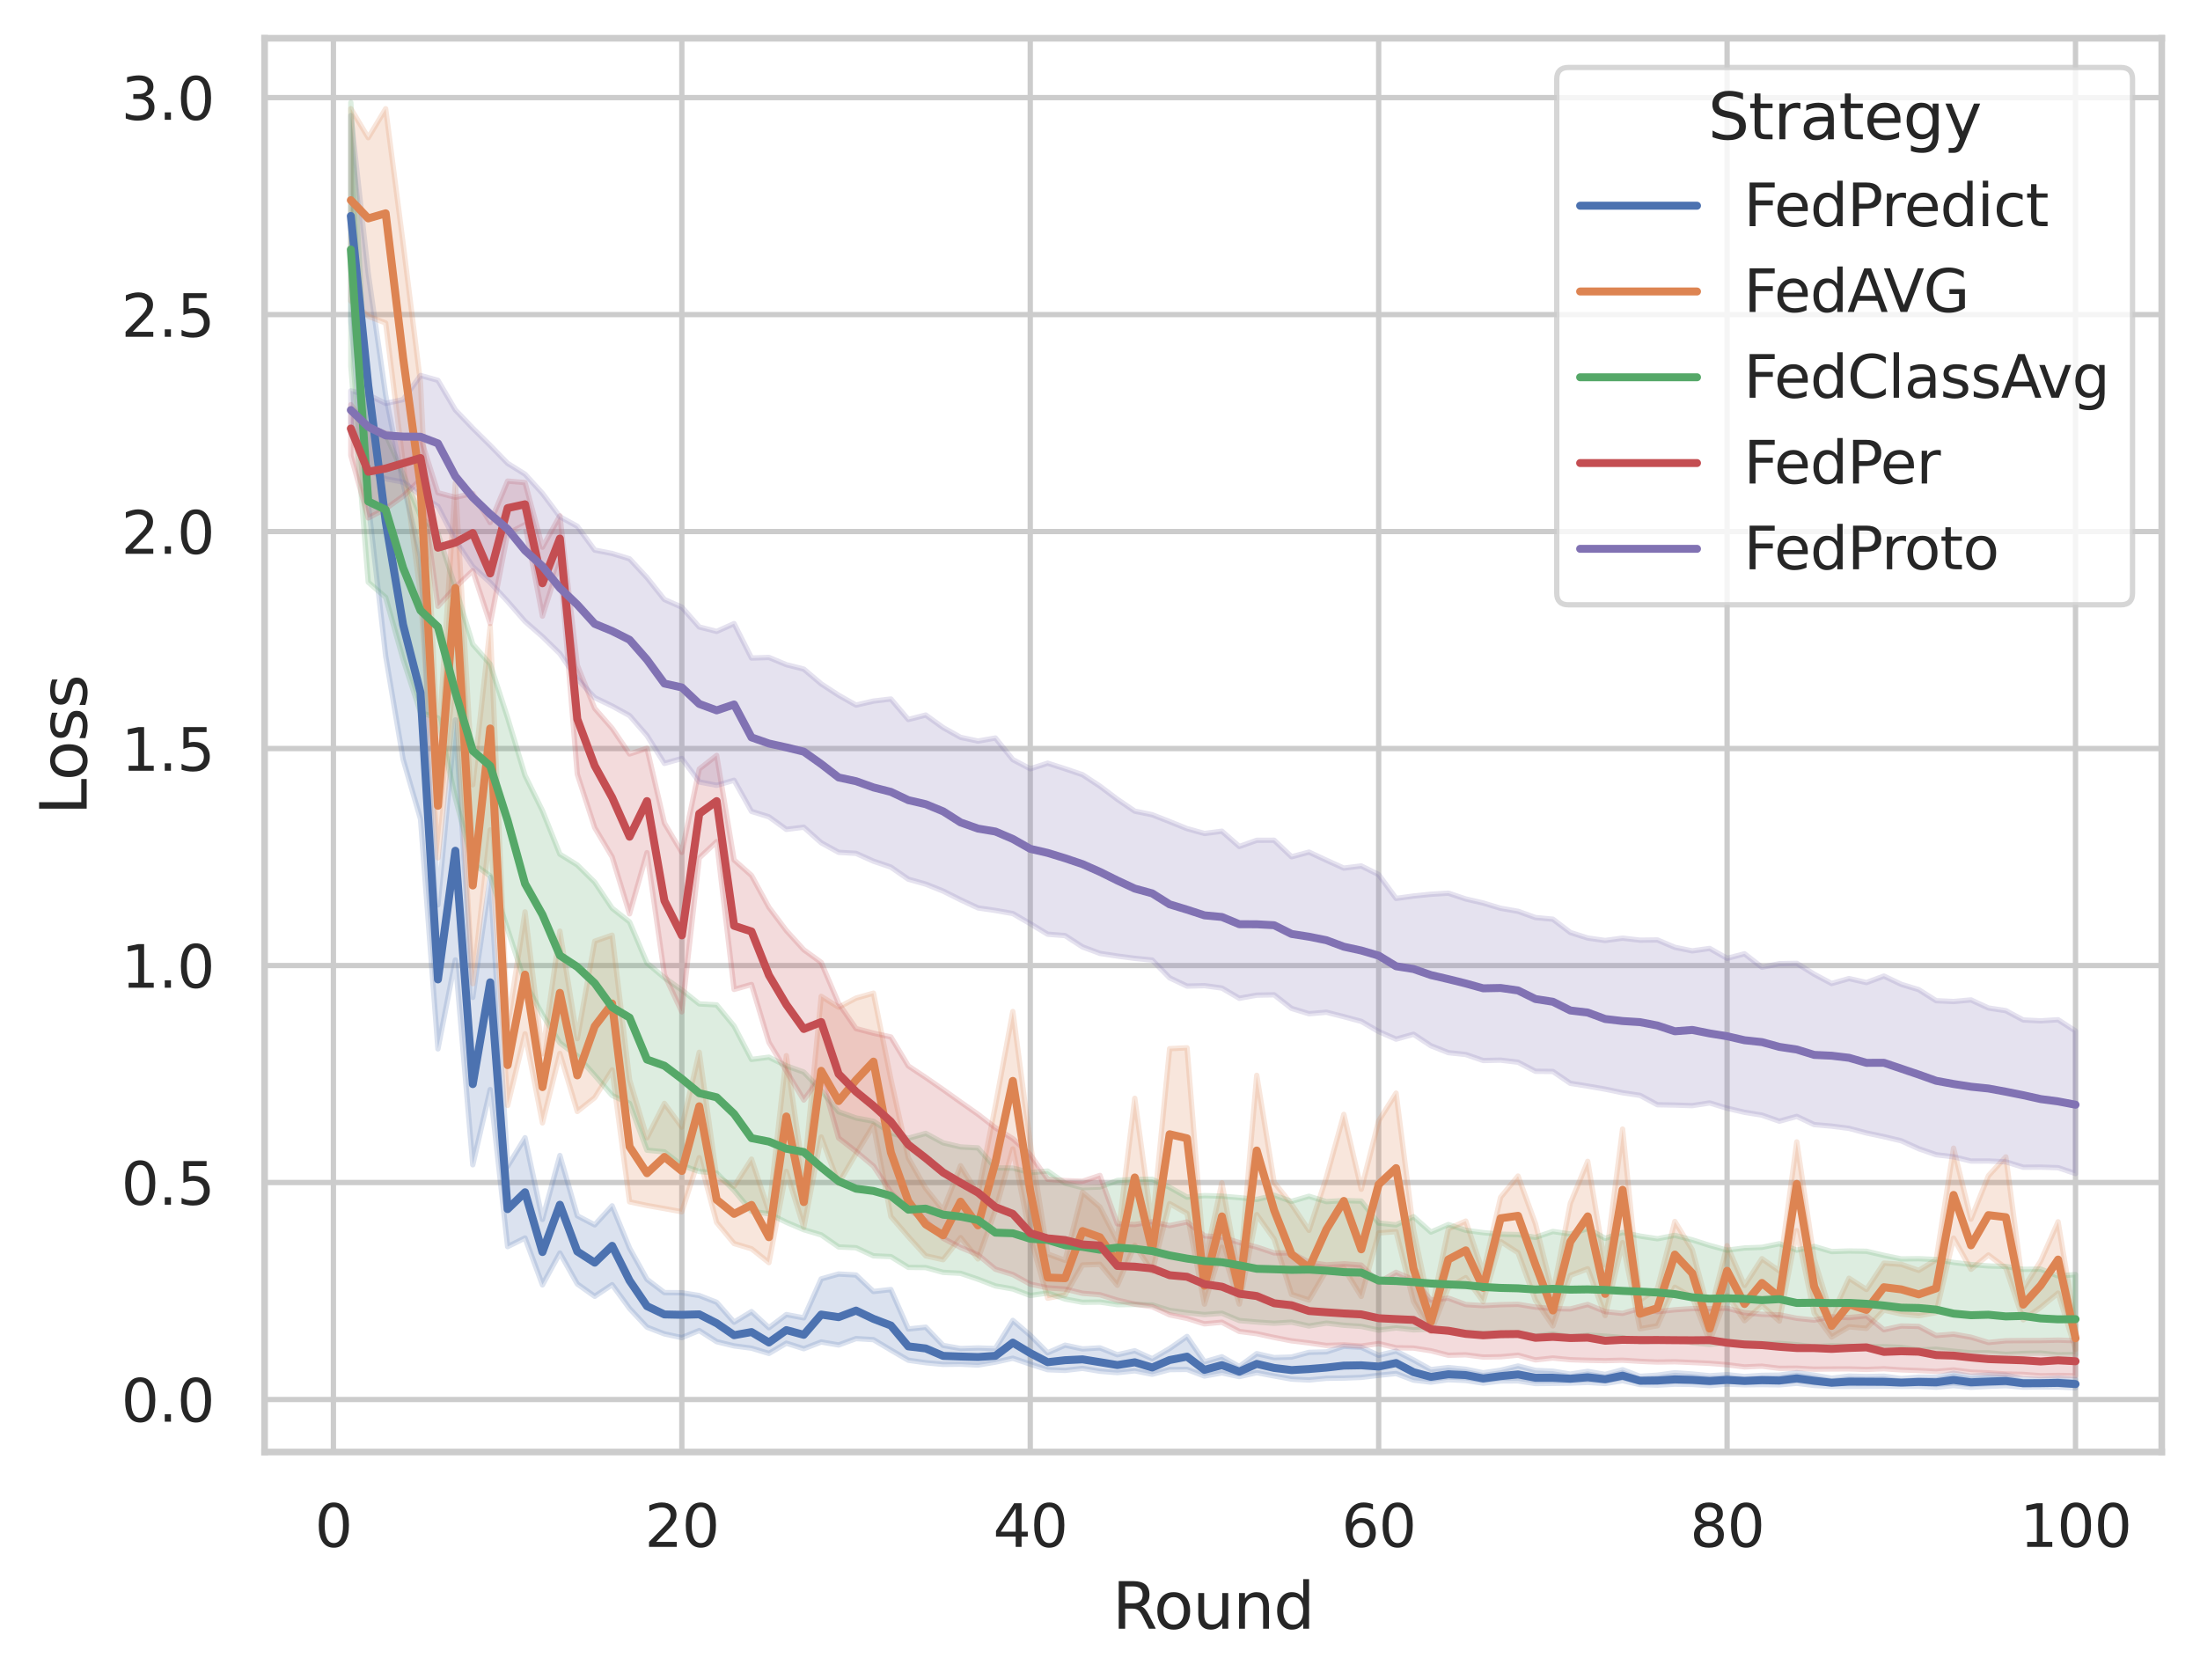 <?xml version="1.0" encoding="utf-8" standalone="no"?>
<!DOCTYPE svg PUBLIC "-//W3C//DTD SVG 1.1//EN"
  "http://www.w3.org/Graphics/SVG/1.1/DTD/svg11.dtd">
<svg xmlns:xlink="http://www.w3.org/1999/xlink" width="414.127pt" height="316.272pt" viewBox="0 0 414.127 316.272" xmlns="http://www.w3.org/2000/svg" version="1.1">
 <defs>
  <style type="text/css">*{stroke-linejoin: round; stroke-linecap: butt}</style>
 </defs>
 <g id="figure_1">
  <g id="patch_1">
   <path d="M 0 316.272 
L 414.127 316.272 
L 414.127 0 
L 0 0 
z
" style="fill: #ffffff"/>
  </g>
  <g id="axes_1">
   <g id="patch_2">
    <path d="M 49.807 273.312 
L 406.927 273.312 
L 406.927 7.2 
L 49.807 7.2 
z
" style="fill: #ffffff"/>
   </g>
   <g id="matplotlib.axis_1">
    <g id="xtick_1">
     <g id="line2d_1">
      <path d="M 62.761 273.312 
L 62.761 7.2 
" clip-path="url(#pafce8a72b3)" style="fill: none; stroke: #cccccc; stroke-linecap: round"/>
     </g>
     <g id="text_1">
      <!-- 0 -->
      <g style="fill: #262626" transform="translate(59.261 291.17) scale(0.11 -0.11)">
       <defs>
        <path id="DejaVuSans-30" d="M 2034 4250 
Q 1547 4250 1301 3770 
Q 1056 3291 1056 2328 
Q 1056 1369 1301 889 
Q 1547 409 2034 409 
Q 2525 409 2770 889 
Q 3016 1369 3016 2328 
Q 3016 3291 2770 3770 
Q 2525 4250 2034 4250 
z
M 2034 4750 
Q 2819 4750 3233 4129 
Q 3647 3509 3647 2328 
Q 3647 1150 3233 529 
Q 2819 -91 2034 -91 
Q 1250 -91 836 529 
Q 422 1150 422 2328 
Q 422 3509 836 4129 
Q 1250 4750 2034 4750 
z
" transform="scale(0.016)"/>
       </defs>
       <use xlink:href="#DejaVuSans-30"/>
      </g>
     </g>
    </g>
    <g id="xtick_2">
     <g id="line2d_2">
      <path d="M 128.347 273.312 
L 128.347 7.2 
" clip-path="url(#pafce8a72b3)" style="fill: none; stroke: #cccccc; stroke-linecap: round"/>
     </g>
     <g id="text_2">
      <!-- 20 -->
      <g style="fill: #262626" transform="translate(121.349 291.17) scale(0.11 -0.11)">
       <defs>
        <path id="DejaVuSans-32" d="M 1228 531 
L 3431 531 
L 3431 0 
L 469 0 
L 469 531 
Q 828 903 1448 1529 
Q 2069 2156 2228 2338 
Q 2531 2678 2651 2914 
Q 2772 3150 2772 3378 
Q 2772 3750 2511 3984 
Q 2250 4219 1831 4219 
Q 1534 4219 1204 4116 
Q 875 4013 500 3803 
L 500 4441 
Q 881 4594 1212 4672 
Q 1544 4750 1819 4750 
Q 2544 4750 2975 4387 
Q 3406 4025 3406 3419 
Q 3406 3131 3298 2873 
Q 3191 2616 2906 2266 
Q 2828 2175 2409 1742 
Q 1991 1309 1228 531 
z
" transform="scale(0.016)"/>
       </defs>
       <use xlink:href="#DejaVuSans-32"/>
       <use xlink:href="#DejaVuSans-30" x="63.623"/>
      </g>
     </g>
    </g>
    <g id="xtick_3">
     <g id="line2d_3">
      <path d="M 193.934 273.312 
L 193.934 7.2 
" clip-path="url(#pafce8a72b3)" style="fill: none; stroke: #cccccc; stroke-linecap: round"/>
     </g>
     <g id="text_3">
      <!-- 40 -->
      <g style="fill: #262626" transform="translate(186.935 291.17) scale(0.11 -0.11)">
       <defs>
        <path id="DejaVuSans-34" d="M 2419 4116 
L 825 1625 
L 2419 1625 
L 2419 4116 
z
M 2253 4666 
L 3047 4666 
L 3047 1625 
L 3713 1625 
L 3713 1100 
L 3047 1100 
L 3047 0 
L 2419 0 
L 2419 1100 
L 313 1100 
L 313 1709 
L 2253 4666 
z
" transform="scale(0.016)"/>
       </defs>
       <use xlink:href="#DejaVuSans-34"/>
       <use xlink:href="#DejaVuSans-30" x="63.623"/>
      </g>
     </g>
    </g>
    <g id="xtick_4">
     <g id="line2d_4">
      <path d="M 259.521 273.312 
L 259.521 7.2 
" clip-path="url(#pafce8a72b3)" style="fill: none; stroke: #cccccc; stroke-linecap: round"/>
     </g>
     <g id="text_4">
      <!-- 60 -->
      <g style="fill: #262626" transform="translate(252.522 291.17) scale(0.11 -0.11)">
       <defs>
        <path id="DejaVuSans-36" d="M 2113 2584 
Q 1688 2584 1439 2293 
Q 1191 2003 1191 1497 
Q 1191 994 1439 701 
Q 1688 409 2113 409 
Q 2538 409 2786 701 
Q 3034 994 3034 1497 
Q 3034 2003 2786 2293 
Q 2538 2584 2113 2584 
z
M 3366 4563 
L 3366 3988 
Q 3128 4100 2886 4159 
Q 2644 4219 2406 4219 
Q 1781 4219 1451 3797 
Q 1122 3375 1075 2522 
Q 1259 2794 1537 2939 
Q 1816 3084 2150 3084 
Q 2853 3084 3261 2657 
Q 3669 2231 3669 1497 
Q 3669 778 3244 343 
Q 2819 -91 2113 -91 
Q 1303 -91 875 529 
Q 447 1150 447 2328 
Q 447 3434 972 4092 
Q 1497 4750 2381 4750 
Q 2619 4750 2861 4703 
Q 3103 4656 3366 4563 
z
" transform="scale(0.016)"/>
       </defs>
       <use xlink:href="#DejaVuSans-36"/>
       <use xlink:href="#DejaVuSans-30" x="63.623"/>
      </g>
     </g>
    </g>
    <g id="xtick_5">
     <g id="line2d_5">
      <path d="M 325.108 273.312 
L 325.108 7.2 
" clip-path="url(#pafce8a72b3)" style="fill: none; stroke: #cccccc; stroke-linecap: round"/>
     </g>
     <g id="text_5">
      <!-- 80 -->
      <g style="fill: #262626" transform="translate(318.109 291.17) scale(0.11 -0.11)">
       <defs>
        <path id="DejaVuSans-38" d="M 2034 2216 
Q 1584 2216 1326 1975 
Q 1069 1734 1069 1313 
Q 1069 891 1326 650 
Q 1584 409 2034 409 
Q 2484 409 2743 651 
Q 3003 894 3003 1313 
Q 3003 1734 2745 1975 
Q 2488 2216 2034 2216 
z
M 1403 2484 
Q 997 2584 770 2862 
Q 544 3141 544 3541 
Q 544 4100 942 4425 
Q 1341 4750 2034 4750 
Q 2731 4750 3128 4425 
Q 3525 4100 3525 3541 
Q 3525 3141 3298 2862 
Q 3072 2584 2669 2484 
Q 3125 2378 3379 2068 
Q 3634 1759 3634 1313 
Q 3634 634 3220 271 
Q 2806 -91 2034 -91 
Q 1263 -91 848 271 
Q 434 634 434 1313 
Q 434 1759 690 2068 
Q 947 2378 1403 2484 
z
M 1172 3481 
Q 1172 3119 1398 2916 
Q 1625 2713 2034 2713 
Q 2441 2713 2670 2916 
Q 2900 3119 2900 3481 
Q 2900 3844 2670 4047 
Q 2441 4250 2034 4250 
Q 1625 4250 1398 4047 
Q 1172 3844 1172 3481 
z
" transform="scale(0.016)"/>
       </defs>
       <use xlink:href="#DejaVuSans-38"/>
       <use xlink:href="#DejaVuSans-30" x="63.623"/>
      </g>
     </g>
    </g>
    <g id="xtick_6">
     <g id="line2d_6">
      <path d="M 390.694 273.312 
L 390.694 7.2 
" clip-path="url(#pafce8a72b3)" style="fill: none; stroke: #cccccc; stroke-linecap: round"/>
     </g>
     <g id="text_6">
      <!-- 100 -->
      <g style="fill: #262626" transform="translate(380.196 291.17) scale(0.11 -0.11)">
       <defs>
        <path id="DejaVuSans-31" d="M 794 531 
L 1825 531 
L 1825 4091 
L 703 3866 
L 703 4441 
L 1819 4666 
L 2450 4666 
L 2450 531 
L 3481 531 
L 3481 0 
L 794 0 
L 794 531 
z
" transform="scale(0.016)"/>
       </defs>
       <use xlink:href="#DejaVuSans-31"/>
       <use xlink:href="#DejaVuSans-30" x="63.623"/>
       <use xlink:href="#DejaVuSans-30" x="127.246"/>
      </g>
     </g>
    </g>
    <g id="text_7">
     <!-- Round -->
     <g style="fill: #262626" transform="translate(209.383 306.576) scale(0.12 -0.12)">
      <defs>
       <path id="DejaVuSans-52" d="M 2841 2188 
Q 3044 2119 3236 1894 
Q 3428 1669 3622 1275 
L 4263 0 
L 3584 0 
L 2988 1197 
Q 2756 1666 2539 1819 
Q 2322 1972 1947 1972 
L 1259 1972 
L 1259 0 
L 628 0 
L 628 4666 
L 2053 4666 
Q 2853 4666 3247 4331 
Q 3641 3997 3641 3322 
Q 3641 2881 3436 2590 
Q 3231 2300 2841 2188 
z
M 1259 4147 
L 1259 2491 
L 2053 2491 
Q 2509 2491 2742 2702 
Q 2975 2913 2975 3322 
Q 2975 3731 2742 3939 
Q 2509 4147 2053 4147 
L 1259 4147 
z
" transform="scale(0.016)"/>
       <path id="DejaVuSans-6f" d="M 1959 3097 
Q 1497 3097 1228 2736 
Q 959 2375 959 1747 
Q 959 1119 1226 758 
Q 1494 397 1959 397 
Q 2419 397 2687 759 
Q 2956 1122 2956 1747 
Q 2956 2369 2687 2733 
Q 2419 3097 1959 3097 
z
M 1959 3584 
Q 2709 3584 3137 3096 
Q 3566 2609 3566 1747 
Q 3566 888 3137 398 
Q 2709 -91 1959 -91 
Q 1206 -91 779 398 
Q 353 888 353 1747 
Q 353 2609 779 3096 
Q 1206 3584 1959 3584 
z
" transform="scale(0.016)"/>
       <path id="DejaVuSans-75" d="M 544 1381 
L 544 3500 
L 1119 3500 
L 1119 1403 
Q 1119 906 1312 657 
Q 1506 409 1894 409 
Q 2359 409 2629 706 
Q 2900 1003 2900 1516 
L 2900 3500 
L 3475 3500 
L 3475 0 
L 2900 0 
L 2900 538 
Q 2691 219 2414 64 
Q 2138 -91 1772 -91 
Q 1169 -91 856 284 
Q 544 659 544 1381 
z
M 1991 3584 
L 1991 3584 
z
" transform="scale(0.016)"/>
       <path id="DejaVuSans-6e" d="M 3513 2113 
L 3513 0 
L 2938 0 
L 2938 2094 
Q 2938 2591 2744 2837 
Q 2550 3084 2163 3084 
Q 1697 3084 1428 2787 
Q 1159 2491 1159 1978 
L 1159 0 
L 581 0 
L 581 3500 
L 1159 3500 
L 1159 2956 
Q 1366 3272 1645 3428 
Q 1925 3584 2291 3584 
Q 2894 3584 3203 3211 
Q 3513 2838 3513 2113 
z
" transform="scale(0.016)"/>
       <path id="DejaVuSans-64" d="M 2906 2969 
L 2906 4863 
L 3481 4863 
L 3481 0 
L 2906 0 
L 2906 525 
Q 2725 213 2448 61 
Q 2172 -91 1784 -91 
Q 1150 -91 751 415 
Q 353 922 353 1747 
Q 353 2572 751 3078 
Q 1150 3584 1784 3584 
Q 2172 3584 2448 3432 
Q 2725 3281 2906 2969 
z
M 947 1747 
Q 947 1113 1208 752 
Q 1469 391 1925 391 
Q 2381 391 2643 752 
Q 2906 1113 2906 1747 
Q 2906 2381 2643 2742 
Q 2381 3103 1925 3103 
Q 1469 3103 1208 2742 
Q 947 2381 947 1747 
z
" transform="scale(0.016)"/>
      </defs>
      <use xlink:href="#DejaVuSans-52"/>
      <use xlink:href="#DejaVuSans-6f" x="64.982"/>
      <use xlink:href="#DejaVuSans-75" x="126.164"/>
      <use xlink:href="#DejaVuSans-6e" x="189.543"/>
      <use xlink:href="#DejaVuSans-64" x="252.922"/>
     </g>
    </g>
   </g>
   <g id="matplotlib.axis_2">
    <g id="ytick_1">
     <g id="line2d_7">
      <path d="M 49.807 263.427 
L 406.927 263.427 
" clip-path="url(#pafce8a72b3)" style="fill: none; stroke: #cccccc; stroke-linecap: round"/>
     </g>
     <g id="text_8">
      <!-- 0.0 -->
      <g style="fill: #262626" transform="translate(22.814 267.606) scale(0.11 -0.11)">
       <defs>
        <path id="DejaVuSans-2e" d="M 684 794 
L 1344 794 
L 1344 0 
L 684 0 
L 684 794 
z
" transform="scale(0.016)"/>
       </defs>
       <use xlink:href="#DejaVuSans-30"/>
       <use xlink:href="#DejaVuSans-2e" x="63.623"/>
       <use xlink:href="#DejaVuSans-30" x="95.41"/>
      </g>
     </g>
    </g>
    <g id="ytick_2">
     <g id="line2d_8">
      <path d="M 49.807 222.584 
L 406.927 222.584 
" clip-path="url(#pafce8a72b3)" style="fill: none; stroke: #cccccc; stroke-linecap: round"/>
     </g>
     <g id="text_9">
      <!-- 0.5 -->
      <g style="fill: #262626" transform="translate(22.814 226.763) scale(0.11 -0.11)">
       <defs>
        <path id="DejaVuSans-35" d="M 691 4666 
L 3169 4666 
L 3169 4134 
L 1269 4134 
L 1269 2991 
Q 1406 3038 1543 3061 
Q 1681 3084 1819 3084 
Q 2600 3084 3056 2656 
Q 3513 2228 3513 1497 
Q 3513 744 3044 326 
Q 2575 -91 1722 -91 
Q 1428 -91 1123 -41 
Q 819 9 494 109 
L 494 744 
Q 775 591 1075 516 
Q 1375 441 1709 441 
Q 2250 441 2565 725 
Q 2881 1009 2881 1497 
Q 2881 1984 2565 2268 
Q 2250 2553 1709 2553 
Q 1456 2553 1204 2497 
Q 953 2441 691 2322 
L 691 4666 
z
" transform="scale(0.016)"/>
       </defs>
       <use xlink:href="#DejaVuSans-30"/>
       <use xlink:href="#DejaVuSans-2e" x="63.623"/>
       <use xlink:href="#DejaVuSans-35" x="95.41"/>
      </g>
     </g>
    </g>
    <g id="ytick_3">
     <g id="line2d_9">
      <path d="M 49.807 181.741 
L 406.927 181.741 
" clip-path="url(#pafce8a72b3)" style="fill: none; stroke: #cccccc; stroke-linecap: round"/>
     </g>
     <g id="text_10">
      <!-- 1.0 -->
      <g style="fill: #262626" transform="translate(22.814 185.92) scale(0.11 -0.11)">
       <use xlink:href="#DejaVuSans-31"/>
       <use xlink:href="#DejaVuSans-2e" x="63.623"/>
       <use xlink:href="#DejaVuSans-30" x="95.41"/>
      </g>
     </g>
    </g>
    <g id="ytick_4">
     <g id="line2d_10">
      <path d="M 49.807 140.898 
L 406.927 140.898 
" clip-path="url(#pafce8a72b3)" style="fill: none; stroke: #cccccc; stroke-linecap: round"/>
     </g>
     <g id="text_11">
      <!-- 1.5 -->
      <g style="fill: #262626" transform="translate(22.814 145.077) scale(0.11 -0.11)">
       <use xlink:href="#DejaVuSans-31"/>
       <use xlink:href="#DejaVuSans-2e" x="63.623"/>
       <use xlink:href="#DejaVuSans-35" x="95.41"/>
      </g>
     </g>
    </g>
    <g id="ytick_5">
     <g id="line2d_11">
      <path d="M 49.807 100.055 
L 406.927 100.055 
" clip-path="url(#pafce8a72b3)" style="fill: none; stroke: #cccccc; stroke-linecap: round"/>
     </g>
     <g id="text_12">
      <!-- 2.0 -->
      <g style="fill: #262626" transform="translate(22.814 104.235) scale(0.11 -0.11)">
       <use xlink:href="#DejaVuSans-32"/>
       <use xlink:href="#DejaVuSans-2e" x="63.623"/>
       <use xlink:href="#DejaVuSans-30" x="95.41"/>
      </g>
     </g>
    </g>
    <g id="ytick_6">
     <g id="line2d_12">
      <path d="M 49.807 59.213 
L 406.927 59.213 
" clip-path="url(#pafce8a72b3)" style="fill: none; stroke: #cccccc; stroke-linecap: round"/>
     </g>
     <g id="text_13">
      <!-- 2.5 -->
      <g style="fill: #262626" transform="translate(22.814 63.392) scale(0.11 -0.11)">
       <use xlink:href="#DejaVuSans-32"/>
       <use xlink:href="#DejaVuSans-2e" x="63.623"/>
       <use xlink:href="#DejaVuSans-35" x="95.41"/>
      </g>
     </g>
    </g>
    <g id="ytick_7">
     <g id="line2d_13">
      <path d="M 49.807 18.37 
L 406.927 18.37 
" clip-path="url(#pafce8a72b3)" style="fill: none; stroke: #cccccc; stroke-linecap: round"/>
     </g>
     <g id="text_14">
      <!-- 3.0 -->
      <g style="fill: #262626" transform="translate(22.814 22.549) scale(0.11 -0.11)">
       <defs>
        <path id="DejaVuSans-33" d="M 2597 2516 
Q 3050 2419 3304 2112 
Q 3559 1806 3559 1356 
Q 3559 666 3084 287 
Q 2609 -91 1734 -91 
Q 1441 -91 1130 -33 
Q 819 25 488 141 
L 488 750 
Q 750 597 1062 519 
Q 1375 441 1716 441 
Q 2309 441 2620 675 
Q 2931 909 2931 1356 
Q 2931 1769 2642 2001 
Q 2353 2234 1838 2234 
L 1294 2234 
L 1294 2753 
L 1863 2753 
Q 2328 2753 2575 2939 
Q 2822 3125 2822 3475 
Q 2822 3834 2567 4026 
Q 2313 4219 1838 4219 
Q 1578 4219 1281 4162 
Q 984 4106 628 3988 
L 628 4550 
Q 988 4650 1302 4700 
Q 1616 4750 1894 4750 
Q 2613 4750 3031 4423 
Q 3450 4097 3450 3541 
Q 3450 3153 3228 2886 
Q 3006 2619 2597 2516 
z
" transform="scale(0.016)"/>
       </defs>
       <use xlink:href="#DejaVuSans-33"/>
       <use xlink:href="#DejaVuSans-2e" x="63.623"/>
       <use xlink:href="#DejaVuSans-30" x="95.41"/>
      </g>
     </g>
    </g>
    <g id="text_15">
     <!-- Loss -->
     <g style="fill: #262626" transform="translate(16.318 153.417) rotate(-90) scale(0.12 -0.12)">
      <defs>
       <path id="DejaVuSans-4c" d="M 628 4666 
L 1259 4666 
L 1259 531 
L 3531 531 
L 3531 0 
L 628 0 
L 628 4666 
z
" transform="scale(0.016)"/>
       <path id="DejaVuSans-73" d="M 2834 3397 
L 2834 2853 
Q 2591 2978 2328 3040 
Q 2066 3103 1784 3103 
Q 1356 3103 1142 2972 
Q 928 2841 928 2578 
Q 928 2378 1081 2264 
Q 1234 2150 1697 2047 
L 1894 2003 
Q 2506 1872 2764 1633 
Q 3022 1394 3022 966 
Q 3022 478 2636 193 
Q 2250 -91 1575 -91 
Q 1294 -91 989 -36 
Q 684 19 347 128 
L 347 722 
Q 666 556 975 473 
Q 1284 391 1588 391 
Q 1994 391 2212 530 
Q 2431 669 2431 922 
Q 2431 1156 2273 1281 
Q 2116 1406 1581 1522 
L 1381 1569 
Q 847 1681 609 1914 
Q 372 2147 372 2553 
Q 372 3047 722 3315 
Q 1072 3584 1716 3584 
Q 2034 3584 2315 3537 
Q 2597 3491 2834 3397 
z
" transform="scale(0.016)"/>
      </defs>
      <use xlink:href="#DejaVuSans-4c"/>
      <use xlink:href="#DejaVuSans-6f" x="53.963"/>
      <use xlink:href="#DejaVuSans-73" x="115.145"/>
      <use xlink:href="#DejaVuSans-73" x="167.244"/>
     </g>
    </g>
   </g>
   <g id="PolyCollection_1">
    <defs>
     <path id="mfc219a1d92" d="M 66.04 -294.519 
L 66.04 -255.849 
L 69.319 -221.607 
L 72.599 -192.815 
L 75.878 -173.357 
L 79.157 -162.097 
L 82.437 -118.837 
L 85.716 -135.59 
L 88.995 -97.019 
L 92.275 -111.184 
L 95.554 -81.615 
L 98.833 -83.248 
L 102.113 -74.42 
L 105.392 -80.42 
L 108.671 -74.595 
L 111.951 -72.263 
L 115.23 -74.453 
L 118.509 -69.971 
L 121.789 -66.46 
L 125.068 -65.191 
L 128.347 -64.491 
L 131.627 -65.827 
L 134.906 -63.729 
L 138.185 -62.935 
L 141.465 -62.502 
L 144.744 -61.516 
L 148.023 -63.445 
L 151.303 -62.402 
L 154.582 -63.669 
L 157.861 -63.11 
L 161.141 -64.306 
L 164.42 -64.108 
L 167.699 -62.154 
L 170.979 -60.233 
L 174.258 -59.765 
L 177.537 -59.453 
L 180.817 -59.494 
L 184.096 -59.333 
L 187.375 -59.877 
L 190.655 -60.614 
L 193.934 -59.5 
L 197.213 -58.449 
L 200.493 -58.321 
L 203.772 -58.707 
L 207.051 -58.161 
L 210.331 -57.902 
L 213.61 -58.242 
L 216.89 -57.595 
L 220.169 -58.471 
L 223.448 -58.507 
L 226.728 -57.265 
L 230.007 -57.856 
L 233.286 -57.152 
L 236.566 -57.9 
L 239.845 -57.271 
L 243.124 -56.681 
L 246.404 -56.515 
L 249.683 -56.833 
L 252.962 -56.875 
L 256.242 -57.002 
L 259.521 -57.4 
L 262.8 -57.732 
L 266.08 -56.491 
L 269.359 -56.114 
L 272.638 -56.574 
L 275.918 -56.43 
L 279.197 -55.929 
L 282.476 -56.328 
L 285.756 -56.348 
L 289.035 -55.849 
L 292.314 -55.88 
L 295.594 -55.927 
L 298.873 -56.057 
L 302.152 -55.859 
L 305.432 -56.387 
L 308.711 -55.655 
L 311.99 -55.541 
L 315.27 -55.729 
L 318.549 -55.682 
L 321.828 -55.454 
L 325.108 -55.749 
L 328.387 -55.606 
L 331.666 -55.653 
L 334.946 -55.604 
L 338.225 -55.897 
L 341.504 -55.495 
L 344.784 -55.315 
L 348.063 -55.325 
L 351.342 -55.336 
L 354.622 -55.354 
L 357.901 -55.312 
L 361.18 -55.34 
L 364.46 -55.154 
L 367.739 -55.469 
L 371.018 -55.142 
L 374.298 -55.327 
L 377.577 -55.446 
L 380.856 -55.172 
L 384.136 -55.211 
L 387.415 -55.193 
L 390.694 -55.056 
L 390.694 -56.607 
L 390.694 -56.607 
L 387.415 -56.854 
L 384.136 -56.633 
L 380.856 -56.712 
L 377.577 -57.44 
L 374.298 -57.473 
L 371.018 -57.213 
L 367.739 -57.791 
L 364.46 -57.036 
L 361.18 -57.054 
L 357.901 -56.772 
L 354.622 -57.232 
L 351.342 -57.16 
L 348.063 -57.246 
L 344.784 -56.845 
L 341.504 -57.416 
L 338.225 -57.891 
L 334.946 -57.429 
L 331.666 -57.389 
L 328.387 -57.168 
L 325.108 -57.515 
L 321.828 -57.311 
L 318.549 -57.642 
L 315.27 -57.877 
L 311.99 -57.424 
L 308.711 -57.205 
L 305.432 -58.445 
L 302.152 -57.565 
L 298.873 -58.135 
L 295.594 -57.628 
L 292.314 -58.173 
L 289.035 -58.322 
L 285.756 -59.149 
L 282.476 -58.349 
L 279.197 -57.863 
L 275.918 -58.533 
L 272.638 -58.858 
L 269.359 -58.472 
L 266.08 -60.283 
L 262.8 -61.953 
L 259.521 -61.152 
L 256.242 -62.674 
L 252.962 -62.857 
L 249.683 -61.804 
L 246.404 -61.718 
L 243.124 -60.834 
L 239.845 -60.733 
L 236.566 -61.473 
L 233.286 -59.042 
L 230.007 -60.889 
L 226.728 -59.934 
L 223.448 -64.715 
L 220.169 -62.431 
L 216.89 -60.517 
L 213.61 -62.019 
L 210.331 -61.267 
L 207.051 -62.563 
L 203.772 -62.368 
L 200.493 -63.073 
L 197.213 -61.635 
L 193.934 -64.928 
L 190.655 -67.731 
L 187.375 -62.442 
L 184.096 -62.546 
L 180.817 -62.439 
L 177.537 -63.026 
L 174.258 -66.455 
L 170.979 -66.113 
L 167.699 -73.542 
L 164.42 -73.17 
L 161.141 -76.281 
L 157.861 -76.467 
L 154.582 -75.544 
L 151.303 -68.204 
L 148.023 -68.83 
L 144.744 -66.348 
L 141.465 -69.386 
L 138.185 -67.395 
L 134.906 -71.138 
L 131.627 -72.414 
L 128.347 -72.939 
L 125.068 -72.964 
L 121.789 -75.457 
L 118.509 -81.34 
L 115.23 -89.297 
L 111.951 -85.714 
L 108.671 -87.426 
L 105.392 -98.77 
L 102.113 -86.736 
L 98.833 -102.117 
L 95.554 -96.729 
L 92.275 -151.115 
L 88.995 -128.525 
L 85.716 -180.771 
L 82.437 -145.937 
L 79.157 -211.495 
L 75.878 -225.291 
L 72.599 -241.882 
L 69.319 -264.779 
L 66.04 -294.519 
z
" style="stroke: #4c72b0; stroke-opacity: 0.2"/>
    </defs>
    <g clip-path="url(#pafce8a72b3)">
     <use xlink:href="#mfc219a1d92" x="0" y="316.272" style="fill: #4c72b0; fill-opacity: 0.2; stroke: #4c72b0; stroke-opacity: 0.2"/>
    </g>
   </g>
   <g id="PolyCollection_2">
    <defs>
     <path id="mf148073d86" d="M 66.04 -295.82 
L 66.04 -259.618 
L 69.319 -256.758 
L 72.599 -255.47 
L 75.878 -229.174 
L 79.157 -204.361 
L 82.437 -154.795 
L 85.716 -186.461 
L 88.995 -131.102 
L 92.275 -160.063 
L 95.554 -108.185 
L 98.833 -121.676 
L 102.113 -104.905 
L 105.392 -117.991 
L 108.671 -107.053 
L 111.951 -109.658 
L 115.23 -114.892 
L 118.509 -90.049 
L 121.789 -89.361 
L 125.068 -88.781 
L 128.347 -88.182 
L 131.627 -98.363 
L 134.906 -86.148 
L 138.185 -82.197 
L 141.465 -81.214 
L 144.744 -78.605 
L 148.023 -95.768 
L 151.303 -85.236 
L 154.582 -102.253 
L 157.861 -93.522 
L 161.141 -99.083 
L 164.42 -104.477 
L 167.699 -87.293 
L 170.979 -83.499 
L 174.258 -79.889 
L 177.537 -79.157 
L 180.817 -83.315 
L 184.096 -79.298 
L 187.375 -88.456 
L 190.655 -100.017 
L 193.934 -83.491 
L 197.213 -71.91 
L 200.493 -72.531 
L 203.772 -78.164 
L 207.051 -78.286 
L 210.331 -74.346 
L 213.61 -81.867 
L 216.89 -76.962 
L 220.169 -89.713 
L 223.448 -87.869 
L 226.728 -70.792 
L 230.007 -81.502 
L 233.286 -70.81 
L 236.566 -87.645 
L 239.845 -83.03 
L 243.124 -72.639 
L 246.404 -71.562 
L 249.683 -77.108 
L 252.962 -77.569 
L 256.242 -72.249 
L 259.521 -84.19 
L 262.8 -84.441 
L 266.08 -71.287 
L 269.359 -65.626 
L 272.638 -73.903 
L 275.918 -75.783 
L 279.197 -71.267 
L 282.476 -82.581 
L 285.756 -80.477 
L 289.035 -71.522 
L 292.314 -66.695 
L 295.594 -76.205 
L 298.873 -77.449 
L 302.152 -68.647 
L 305.432 -82.374 
L 308.711 -66.158 
L 311.99 -66.715 
L 315.27 -73.974 
L 318.549 -72.096 
L 321.828 -63.8 
L 325.108 -72.434 
L 328.387 -67.673 
L 331.666 -70.522 
L 334.946 -67.607 
L 338.225 -84.632 
L 341.504 -69.051 
L 344.784 -64.615 
L 348.063 -66.528 
L 351.342 -66.232 
L 354.622 -69.663 
L 357.901 -68.93 
L 361.18 -68.606 
L 364.46 -69.205 
L 367.739 -83.23 
L 371.018 -77.346 
L 374.298 -80.049 
L 377.577 -77.592 
L 380.856 -67.841 
L 384.136 -70.177 
L 387.415 -72.872 
L 390.694 -62.252 
L 390.694 -66.654 
L 390.694 -66.654 
L 387.415 -86.299 
L 384.136 -78.893 
L 380.856 -73.747 
L 377.577 -98.515 
L 374.298 -94.961 
L 371.018 -86.782 
L 367.739 -100.151 
L 364.46 -79.141 
L 361.18 -77.149 
L 357.901 -78.281 
L 354.622 -78.514 
L 351.342 -73.546 
L 348.063 -75.673 
L 344.784 -68.634 
L 341.504 -79.251 
L 338.225 -101.331 
L 334.946 -77.039 
L 331.666 -79.356 
L 328.387 -74.311 
L 325.108 -81.805 
L 321.828 -68.885 
L 318.549 -81.033 
L 315.27 -86.356 
L 311.99 -73.698 
L 308.711 -71.565 
L 305.432 -103.74 
L 302.152 -78.129 
L 298.873 -97.671 
L 295.594 -89.759 
L 292.314 -72.799 
L 289.035 -85.933 
L 285.756 -94.903 
L 282.476 -90.914 
L 279.197 -76.695 
L 275.918 -86.429 
L 272.638 -84.963 
L 269.359 -69.229 
L 266.08 -84.772 
L 262.8 -110.518 
L 259.521 -105.295 
L 256.242 -92.41 
L 252.962 -106.511 
L 249.683 -94.661 
L 246.404 -84.676 
L 243.124 -89.594 
L 239.845 -93.71 
L 236.566 -113.864 
L 233.286 -75.8 
L 230.007 -93.647 
L 226.728 -78.413 
L 223.448 -119.044 
L 220.169 -118.88 
L 216.89 -85.431 
L 213.61 -109.541 
L 210.331 -82.682 
L 207.051 -89.073 
L 203.772 -91.863 
L 200.493 -79.034 
L 197.213 -80.24 
L 193.934 -101.119 
L 190.655 -125.879 
L 187.375 -108.157 
L 184.096 -91.575 
L 180.817 -96.843 
L 177.537 -88.496 
L 174.258 -92.574 
L 170.979 -98.321 
L 167.699 -113.153 
L 164.42 -129.33 
L 161.141 -128.397 
L 157.861 -126.681 
L 154.582 -128.731 
L 151.303 -94.951 
L 148.023 -117.567 
L 144.744 -88.219 
L 141.465 -98.092 
L 138.185 -92.981 
L 134.906 -94.692 
L 131.627 -118.205 
L 128.347 -104.103 
L 125.068 -108.58 
L 121.789 -102.106 
L 118.509 -113.02 
L 115.23 -140.245 
L 111.951 -139.108 
L 108.671 -120.764 
L 105.392 -141.007 
L 102.113 -117.918 
L 98.833 -144.63 
L 95.554 -123.164 
L 92.275 -198.347 
L 88.995 -168.55 
L 85.716 -225.418 
L 82.437 -174.861 
L 79.157 -244.21 
L 75.878 -270.469 
L 72.599 -295.81 
L 69.319 -290.35 
L 66.04 -295.82 
z
" style="stroke: #dd8452; stroke-opacity: 0.2"/>
    </defs>
    <g clip-path="url(#pafce8a72b3)">
     <use xlink:href="#mf148073d86" x="0" y="316.272" style="fill: #dd8452; fill-opacity: 0.2; stroke: #dd8452; stroke-opacity: 0.2"/>
    </g>
   </g>
   <g id="PolyCollection_3">
    <defs>
     <path id="m608248117a" d="M 66.04 -296.976 
L 66.04 -247.362 
L 69.319 -206.688 
L 72.599 -203.829 
L 75.878 -192.171 
L 79.157 -182.149 
L 82.437 -181.122 
L 85.716 -166.07 
L 88.995 -153.765 
L 92.275 -151.385 
L 95.554 -141.37 
L 98.833 -131.283 
L 102.113 -125.293 
L 105.392 -119.966 
L 108.671 -117.524 
L 111.951 -113.858 
L 115.23 -110.071 
L 118.509 -108.581 
L 121.789 -99.766 
L 125.068 -99.454 
L 128.347 -96.909 
L 131.627 -95.765 
L 134.906 -95.467 
L 138.185 -92.178 
L 141.465 -88.257 
L 144.744 -87.808 
L 148.023 -86.203 
L 151.303 -84.803 
L 154.582 -83.833 
L 157.861 -81.559 
L 161.141 -81.409 
L 164.42 -79.881 
L 167.699 -79.739 
L 170.979 -77.715 
L 174.258 -77.674 
L 177.537 -76.774 
L 180.817 -76.598 
L 184.096 -75.486 
L 187.375 -74.224 
L 190.655 -73.647 
L 193.934 -72.423 
L 197.213 -72.891 
L 200.493 -71.754 
L 203.772 -71.141 
L 207.051 -71.179 
L 210.331 -70.692 
L 213.61 -70.729 
L 216.89 -70.628 
L 220.169 -69.615 
L 223.448 -69.174 
L 226.728 -68.826 
L 230.007 -69.075 
L 233.286 -67.702 
L 236.566 -67.42 
L 239.845 -67.192 
L 243.124 -67.399 
L 246.404 -66.684 
L 249.683 -67.219 
L 252.962 -66.822 
L 256.242 -66.604 
L 259.521 -65.898 
L 262.8 -66.313 
L 266.08 -65.951 
L 269.359 -66.098 
L 272.638 -65.539 
L 275.918 -65.403 
L 279.197 -65.286 
L 282.476 -64.916 
L 285.756 -65.214 
L 289.035 -64.769 
L 292.314 -65.206 
L 295.594 -64.605 
L 298.873 -64.956 
L 302.152 -64.766 
L 305.432 -64.491 
L 308.711 -63.703 
L 311.99 -63.785 
L 315.27 -64.159 
L 318.549 -63.531 
L 321.828 -63.205 
L 325.108 -63.567 
L 328.387 -63.419 
L 331.666 -63.354 
L 334.946 -63.403 
L 338.225 -63.15 
L 341.504 -62.739 
L 344.784 -62.971 
L 348.063 -62.842 
L 351.342 -62.778 
L 354.622 -62.785 
L 357.901 -62.653 
L 361.18 -62.171 
L 364.46 -62.297 
L 367.739 -61.929 
L 371.018 -61.622 
L 374.298 -61.631 
L 377.577 -61.337 
L 380.856 -61.511 
L 384.136 -61.579 
L 387.415 -61.244 
L 390.694 -61.319 
L 390.694 -76.359 
L 390.694 -76.359 
L 387.415 -76.104 
L 384.136 -77.388 
L 380.856 -77.35 
L 377.577 -77.889 
L 374.298 -77.984 
L 371.018 -78.247 
L 367.739 -78.643 
L 364.46 -79.196 
L 361.18 -79.349 
L 357.901 -79.304 
L 354.622 -79.982 
L 351.342 -80.743 
L 348.063 -80.798 
L 344.784 -80.69 
L 341.504 -81.66 
L 338.225 -80.958 
L 334.946 -82.162 
L 331.666 -81.489 
L 328.387 -81.367 
L 325.108 -80.946 
L 321.828 -81.85 
L 318.549 -82.897 
L 315.27 -83.74 
L 311.99 -83.103 
L 308.711 -83.605 
L 305.432 -84.296 
L 302.152 -83.176 
L 298.873 -85.019 
L 295.594 -83.992 
L 292.314 -84.477 
L 289.035 -83.361 
L 285.756 -83.885 
L 282.476 -83.952 
L 279.197 -84.252 
L 275.918 -84.694 
L 272.638 -85.776 
L 269.359 -84.354 
L 266.08 -87.253 
L 262.8 -85.715 
L 259.521 -86.065 
L 256.242 -90.193 
L 252.962 -90.291 
L 249.683 -90.092 
L 246.404 -91.102 
L 243.124 -90.143 
L 239.845 -91.283 
L 236.566 -90.503 
L 233.286 -90.837 
L 230.007 -91.117 
L 226.728 -91.224 
L 223.448 -90.941 
L 220.169 -92.788 
L 216.89 -94.296 
L 213.61 -94.288 
L 210.331 -94.074 
L 207.051 -92.84 
L 203.772 -92.721 
L 200.493 -93.557 
L 197.213 -95.845 
L 193.934 -95.559 
L 190.655 -96.401 
L 187.375 -96.448 
L 184.096 -100.203 
L 180.817 -100.384 
L 177.537 -101.161 
L 174.258 -102.936 
L 170.979 -102.018 
L 167.699 -103.027 
L 164.42 -105.219 
L 161.141 -105.838 
L 157.861 -107.011 
L 154.582 -111.038 
L 151.303 -114.476 
L 148.023 -115.646 
L 144.744 -117.281 
L 141.465 -116.855 
L 138.185 -123.139 
L 134.906 -127.125 
L 131.627 -127.311 
L 128.347 -129.915 
L 125.068 -132.226 
L 121.789 -135.005 
L 118.509 -142.73 
L 115.23 -145.321 
L 111.951 -150.213 
L 108.671 -153.451 
L 105.392 -155.491 
L 102.113 -163.669 
L 98.833 -170.307 
L 95.554 -181.156 
L 92.275 -191.259 
L 88.995 -194.993 
L 85.716 -205.733 
L 82.437 -215.863 
L 79.157 -219.103 
L 75.878 -227.105 
L 72.599 -234.532 
L 69.319 -235.859 
L 66.04 -296.976 
z
" style="stroke: #55a868; stroke-opacity: 0.2"/>
    </defs>
    <g clip-path="url(#pafce8a72b3)">
     <use xlink:href="#m608248117a" x="0" y="316.272" style="fill: #55a868; fill-opacity: 0.2; stroke: #55a868; stroke-opacity: 0.2"/>
    </g>
   </g>
   <g id="PolyCollection_4">
    <defs>
     <path id="m16e4ea8cd7" d="M 66.04 -240.093 
L 66.04 -230.532 
L 69.319 -218.784 
L 72.599 -220.51 
L 75.878 -222.87 
L 79.157 -225.983 
L 82.437 -202.142 
L 85.716 -205.725 
L 88.995 -208.861 
L 92.275 -198.899 
L 95.554 -215.849 
L 98.833 -217.53 
L 102.113 -200.298 
L 105.392 -210.566 
L 108.671 -170.552 
L 111.951 -160.49 
L 115.23 -154.971 
L 118.509 -144.259 
L 121.789 -155.778 
L 125.068 -132.807 
L 128.347 -125.809 
L 131.627 -154.774 
L 134.906 -157.864 
L 138.185 -130.034 
L 141.465 -130.958 
L 144.744 -120.051 
L 148.023 -114.652 
L 151.303 -109.211 
L 154.582 -113.745 
L 157.861 -102.072 
L 161.141 -99.523 
L 164.42 -96.775 
L 167.699 -91.858 
L 170.979 -88.624 
L 174.258 -86.486 
L 177.537 -83.186 
L 180.817 -81.463 
L 184.096 -80.083 
L 187.375 -77.367 
L 190.655 -76.364 
L 193.934 -74.564 
L 197.213 -73.862 
L 200.493 -73.632 
L 203.772 -72.834 
L 207.051 -72.56 
L 210.331 -71.545 
L 213.61 -70.793 
L 216.89 -70.314 
L 220.169 -68.779 
L 223.448 -68.106 
L 226.728 -67.08 
L 230.007 -67.387 
L 233.286 -65.656 
L 236.566 -65.231 
L 239.845 -64.518 
L 243.124 -63.881 
L 246.404 -63.489 
L 249.683 -63.012 
L 252.962 -63.127 
L 256.242 -62.897 
L 259.521 -63.37 
L 262.8 -62.589 
L 266.08 -62.523 
L 269.359 -62.014 
L 272.638 -61.174 
L 275.918 -61.254 
L 279.197 -60.831 
L 282.476 -60.884 
L 285.756 -61.188 
L 289.035 -60.3 
L 292.314 -60.654 
L 295.594 -60.332 
L 298.873 -60.221 
L 302.152 -60.151 
L 305.432 -60.236 
L 308.711 -60.032 
L 311.99 -59.89 
L 315.27 -59.947 
L 318.549 -59.803 
L 321.828 -59.649 
L 325.108 -59.39 
L 328.387 -58.977 
L 331.666 -59.115 
L 334.946 -58.709 
L 338.225 -58.738 
L 341.504 -58.555 
L 344.784 -58.587 
L 348.063 -58.603 
L 351.342 -58.503 
L 354.622 -58.627 
L 357.901 -58.417 
L 361.18 -58.3 
L 364.46 -58.135 
L 367.739 -58.408 
L 371.018 -58 
L 374.298 -57.858 
L 377.577 -57.641 
L 380.856 -57.567 
L 384.136 -57.321 
L 387.415 -57.38 
L 390.694 -57.32 
L 390.694 -63.918 
L 390.694 -63.918 
L 387.415 -64.024 
L 384.136 -63.943 
L 380.856 -63.935 
L 377.577 -63.905 
L 374.298 -63.573 
L 371.018 -64.57 
L 367.739 -65.154 
L 364.46 -64.885 
L 361.18 -66.603 
L 357.901 -66.684 
L 354.622 -65.973 
L 351.342 -68.593 
L 348.063 -68.262 
L 344.784 -68.409 
L 341.504 -67.788 
L 338.225 -68.133 
L 334.946 -68.784 
L 331.666 -68.879 
L 328.387 -69.183 
L 325.108 -70.022 
L 321.828 -69.94 
L 318.549 -69.954 
L 315.27 -69.729 
L 311.99 -69.376 
L 308.711 -69.998 
L 305.432 -69.052 
L 302.152 -69.391 
L 298.873 -70.725 
L 295.594 -69.885 
L 292.314 -69.949 
L 289.035 -70.231 
L 285.756 -70.758 
L 282.476 -70.69 
L 279.197 -70.514 
L 275.918 -70.713 
L 272.638 -71.925 
L 269.359 -71.559 
L 266.08 -75.384 
L 262.8 -76.783 
L 259.521 -74.874 
L 256.242 -78.138 
L 252.962 -78.391 
L 249.683 -78.18 
L 246.404 -78.667 
L 243.124 -80.427 
L 239.845 -80.434 
L 236.566 -81.534 
L 233.286 -82.383 
L 230.007 -83.391 
L 226.728 -83.643 
L 223.448 -86.264 
L 220.169 -85.575 
L 216.89 -86.308 
L 213.61 -85.779 
L 210.331 -85.913 
L 207.051 -95.021 
L 203.772 -93.92 
L 200.493 -94.044 
L 197.213 -94.296 
L 193.934 -98.923 
L 190.655 -101.932 
L 187.375 -103.994 
L 184.096 -106.53 
L 180.817 -108.838 
L 177.537 -111.176 
L 174.258 -113.451 
L 170.979 -115.629 
L 167.699 -121.087 
L 164.42 -121.797 
L 161.141 -122.664 
L 157.861 -127.41 
L 154.582 -135.112 
L 151.303 -137.497 
L 148.023 -141.103 
L 144.744 -145.478 
L 141.465 -151.484 
L 138.185 -154.402 
L 134.906 -174.084 
L 131.627 -171.518 
L 128.347 -155.829 
L 125.068 -161.334 
L 121.789 -175.43 
L 118.509 -174.349 
L 115.23 -179.183 
L 111.951 -182.929 
L 108.671 -191.057 
L 105.392 -219.182 
L 102.113 -213.266 
L 98.833 -225.437 
L 95.554 -225.717 
L 92.275 -217.898 
L 88.995 -223.401 
L 85.716 -222.659 
L 82.437 -223.523 
L 79.157 -233.907 
L 75.878 -234.089 
L 72.599 -234.763 
L 69.319 -235.792 
L 66.04 -240.093 
z
" style="stroke: #c44e52; stroke-opacity: 0.2"/>
    </defs>
    <g clip-path="url(#pafce8a72b3)">
     <use xlink:href="#m16e4ea8cd7" x="0" y="316.272" style="fill: #c44e52; fill-opacity: 0.2; stroke: #c44e52; stroke-opacity: 0.2"/>
    </g>
   </g>
   <g id="PolyCollection_5">
    <defs>
     <path id="m7b40f758b5" d="M 66.04 -242.695 
L 66.04 -234.67 
L 69.319 -227.909 
L 72.599 -226.14 
L 75.878 -225.537 
L 79.157 -223.079 
L 82.437 -220.947 
L 85.716 -214.561 
L 88.995 -209.614 
L 92.275 -206.609 
L 95.554 -203.071 
L 98.833 -199.303 
L 102.113 -196.435 
L 105.392 -193.233 
L 108.671 -188.478 
L 111.951 -184.956 
L 115.23 -183.378 
L 118.509 -181.577 
L 121.789 -177.811 
L 125.068 -172.575 
L 128.347 -173.501 
L 131.627 -169.085 
L 134.906 -168.454 
L 138.185 -169.404 
L 141.465 -163.543 
L 144.744 -162.523 
L 148.023 -160.158 
L 151.303 -160.568 
L 154.582 -157.64 
L 157.861 -155.84 
L 161.141 -155.644 
L 164.42 -154.173 
L 167.699 -153.056 
L 170.979 -150.781 
L 174.258 -149.857 
L 177.537 -148.545 
L 180.817 -146.901 
L 184.096 -145.372 
L 187.375 -144.897 
L 190.655 -144.313 
L 193.934 -142.405 
L 197.213 -140.424 
L 200.493 -140.166 
L 203.772 -138.036 
L 207.051 -136.813 
L 210.331 -136.311 
L 213.61 -135.885 
L 216.89 -135.559 
L 220.169 -132.213 
L 223.448 -130.658 
L 226.728 -130.739 
L 230.007 -130.289 
L 233.286 -128.365 
L 236.566 -128.951 
L 239.845 -129.017 
L 243.124 -126.458 
L 246.404 -125.455 
L 249.683 -125.739 
L 252.962 -124.9 
L 256.242 -124.022 
L 259.521 -122.107 
L 262.8 -120.673 
L 266.08 -121.594 
L 269.359 -119.425 
L 272.638 -118.131 
L 275.918 -117.777 
L 279.197 -116.651 
L 282.476 -116.721 
L 285.756 -116.328 
L 289.035 -114.621 
L 292.314 -114.591 
L 295.594 -112.358 
L 298.873 -111.833 
L 302.152 -111.261 
L 305.432 -110.578 
L 308.711 -110.093 
L 311.99 -108.323 
L 315.27 -108.263 
L 318.549 -108.157 
L 321.828 -108.666 
L 325.108 -107.665 
L 328.387 -106.903 
L 331.666 -106.368 
L 334.946 -105.228 
L 338.225 -106.134 
L 341.504 -104.584 
L 344.784 -104.298 
L 348.063 -103.876 
L 351.342 -103.011 
L 354.622 -102.314 
L 357.901 -101.534 
L 361.18 -100.048 
L 364.46 -98.918 
L 367.739 -98.526 
L 371.018 -97.725 
L 374.298 -97.735 
L 377.577 -97.578 
L 380.856 -96.563 
L 384.136 -96.584 
L 387.415 -96.474 
L 390.694 -95.365 
L 390.694 -122.199 
L 390.694 -122.199 
L 387.415 -124.324 
L 384.136 -124.117 
L 380.856 -124.28 
L 377.577 -126.034 
L 374.298 -126.538 
L 371.018 -128.054 
L 367.739 -127.754 
L 364.46 -127.907 
L 361.18 -129.989 
L 357.901 -130.992 
L 354.622 -132.545 
L 351.342 -131.323 
L 348.063 -132.078 
L 344.784 -131.144 
L 341.504 -132.894 
L 338.225 -134.946 
L 334.946 -134.877 
L 331.666 -134.209 
L 328.387 -136.74 
L 325.108 -135.878 
L 321.828 -137.749 
L 318.549 -137.288 
L 315.27 -137.959 
L 311.99 -139.344 
L 308.711 -139.304 
L 305.432 -139.682 
L 302.152 -139.242 
L 298.873 -139.708 
L 295.594 -140.754 
L 292.314 -143.254 
L 289.035 -143.56 
L 285.756 -144.736 
L 282.476 -145.307 
L 279.197 -146.299 
L 275.918 -147.06 
L 272.638 -148.15 
L 269.359 -147.948 
L 266.08 -147.612 
L 262.8 -147.163 
L 259.521 -151.634 
L 256.242 -153.276 
L 252.962 -152.865 
L 249.683 -154.349 
L 246.404 -155.881 
L 243.124 -155 
L 239.845 -158.112 
L 236.566 -158.103 
L 233.286 -156.937 
L 230.007 -159.81 
L 226.728 -159.39 
L 223.448 -160.299 
L 220.169 -161.622 
L 216.89 -162.913 
L 213.61 -163.588 
L 210.331 -165.816 
L 207.051 -168.291 
L 203.772 -170.452 
L 200.493 -171.564 
L 197.213 -172.619 
L 193.934 -171.563 
L 190.655 -173.287 
L 187.375 -177.357 
L 184.096 -176.779 
L 180.817 -177.479 
L 177.537 -179.313 
L 174.258 -181.682 
L 170.979 -180.838 
L 167.699 -184.702 
L 164.42 -184.307 
L 161.141 -183.55 
L 157.861 -185.407 
L 154.582 -187.548 
L 151.303 -190.329 
L 148.023 -191.158 
L 144.744 -192.522 
L 141.465 -192.412 
L 138.185 -198.893 
L 134.906 -197.418 
L 131.627 -198.257 
L 128.347 -201.986 
L 125.068 -203.421 
L 121.789 -207.543 
L 118.509 -211.082 
L 115.23 -212.089 
L 111.951 -212.727 
L 108.671 -217.205 
L 105.392 -219.008 
L 102.113 -223.401 
L 98.833 -227.01 
L 95.554 -229.058 
L 92.275 -232.43 
L 88.995 -235.673 
L 85.716 -239.112 
L 82.437 -244.681 
L 79.157 -245.596 
L 75.878 -241.055 
L 72.599 -240.343 
L 69.319 -241.927 
L 66.04 -242.695 
z
" style="stroke: #8172b3; stroke-opacity: 0.2"/>
    </defs>
    <g clip-path="url(#pafce8a72b3)">
     <use xlink:href="#m7b40f758b5" x="0" y="316.272" style="fill: #8172b3; fill-opacity: 0.2; stroke: #8172b3; stroke-opacity: 0.2"/>
    </g>
   </g>
   <g id="line2d_14">
    <path d="M 66.04 40.659 
L 69.319 72.541 
L 72.599 98.135 
L 75.878 117.582 
L 79.157 130.373 
L 82.437 184.356 
L 85.716 160.138 
L 88.995 204.06 
L 92.275 184.906 
L 95.554 227.593 
L 98.833 224.42 
L 102.113 235.673 
L 105.392 226.771 
L 108.671 235.563 
L 111.951 237.672 
L 115.23 234.503 
L 118.509 241.042 
L 121.789 245.859 
L 125.068 247.419 
L 128.347 247.489 
L 131.627 247.4 
L 134.906 249.073 
L 138.185 251.321 
L 141.465 250.734 
L 144.744 252.695 
L 148.023 250.367 
L 151.303 251.253 
L 154.582 247.442 
L 157.861 247.929 
L 161.141 246.695 
L 164.42 248.252 
L 167.699 249.502 
L 170.979 253.429 
L 174.258 253.822 
L 177.537 255.22 
L 180.817 255.343 
L 184.096 255.441 
L 187.375 255.207 
L 190.655 252.727 
L 193.934 254.692 
L 197.213 256.406 
L 200.493 256.032 
L 203.772 255.872 
L 207.051 256.401 
L 210.331 256.944 
L 213.61 256.423 
L 216.89 257.41 
L 220.169 256 
L 223.448 255.361 
L 226.728 257.847 
L 230.007 256.953 
L 233.286 258.18 
L 236.566 256.726 
L 239.845 257.489 
L 243.124 257.891 
L 246.404 257.696 
L 249.683 257.423 
L 252.962 257.048 
L 256.242 256.99 
L 259.521 257.229 
L 262.8 256.567 
L 266.08 258.288 
L 269.359 259.17 
L 272.638 258.672 
L 275.918 258.835 
L 279.197 259.467 
L 282.476 259.034 
L 285.756 258.705 
L 289.035 259.336 
L 292.314 259.334 
L 295.594 259.517 
L 298.873 259.245 
L 302.152 259.618 
L 305.432 258.947 
L 308.711 259.898 
L 311.99 259.849 
L 315.27 259.64 
L 318.549 259.733 
L 321.828 259.944 
L 325.108 259.739 
L 328.387 259.932 
L 331.666 259.787 
L 334.946 259.852 
L 338.225 259.453 
L 341.504 259.896 
L 344.784 260.271 
L 348.063 260.06 
L 351.342 260.078 
L 354.622 260.099 
L 357.901 260.244 
L 361.18 260.12 
L 364.46 260.188 
L 367.739 259.743 
L 371.018 260.191 
L 374.298 260.045 
L 377.577 259.941 
L 380.856 260.374 
L 384.136 260.356 
L 387.415 260.302 
L 390.694 260.524 
" clip-path="url(#pafce8a72b3)" style="fill: none; stroke: #4c72b0; stroke-width: 1.5; stroke-linecap: round"/>
   </g>
   <g id="line2d_15">
    <path d="M 66.04 37.684 
L 69.319 41.109 
L 72.599 40.152 
L 75.878 67.332 
L 79.157 91.321 
L 82.437 151.678 
L 85.716 110.677 
L 88.995 166.674 
L 92.275 137.12 
L 95.554 200.49 
L 98.833 183.453 
L 102.113 204.624 
L 105.392 186.885 
L 108.671 202.418 
L 111.951 193.178 
L 115.23 188.892 
L 118.509 215.84 
L 121.789 220.834 
L 125.068 217.767 
L 128.347 220.413 
L 131.627 208.236 
L 134.906 225.828 
L 138.185 228.487 
L 141.465 226.809 
L 144.744 232.878 
L 148.023 210.157 
L 151.303 226.272 
L 154.582 201.564 
L 157.861 207.254 
L 161.141 203.304 
L 164.42 199.827 
L 167.699 216.921 
L 170.979 226.123 
L 174.258 230.473 
L 177.537 232.52 
L 180.817 226.189 
L 184.096 230.648 
L 187.375 218.799 
L 190.655 203.458 
L 193.934 224.16 
L 197.213 240.469 
L 200.493 240.598 
L 203.772 231.721 
L 207.051 232.886 
L 210.331 237.752 
L 213.61 221.638 
L 216.89 235.274 
L 220.169 213.5 
L 223.448 214.269 
L 226.728 242.012 
L 230.007 228.964 
L 233.286 242.954 
L 236.566 216.562 
L 239.845 227.81 
L 243.124 236.082 
L 246.404 238.685 
L 249.683 231.406 
L 252.962 226.055 
L 256.242 235.163 
L 259.521 222.936 
L 262.8 219.876 
L 266.08 238.778 
L 269.359 248.828 
L 272.638 237.076 
L 275.918 235.354 
L 279.197 242.398 
L 282.476 229.317 
L 285.756 228.852 
L 289.035 238.059 
L 292.314 246.671 
L 295.594 233.741 
L 298.873 228.963 
L 302.152 243.55 
L 305.432 223.957 
L 308.711 247.289 
L 311.99 246.234 
L 315.27 236.149 
L 318.549 239.663 
L 321.828 250.089 
L 325.108 239.208 
L 328.387 245.451 
L 331.666 241.489 
L 334.946 244.176 
L 338.225 222.844 
L 341.504 242.171 
L 344.784 249.574 
L 348.063 245.512 
L 351.342 246.561 
L 354.622 242.291 
L 357.901 242.704 
L 361.18 243.64 
L 364.46 242.515 
L 367.739 224.923 
L 371.018 234.409 
L 374.298 228.721 
L 377.577 229.115 
L 380.856 245.573 
L 384.136 241.953 
L 387.415 237.091 
L 390.694 251.904 
" clip-path="url(#pafce8a72b3)" style="fill: none; stroke: #dd8452; stroke-width: 1.5; stroke-linecap: round"/>
   </g>
   <g id="line2d_16">
    <path d="M 66.04 46.971 
L 69.319 94.388 
L 72.599 95.943 
L 75.878 106.885 
L 79.157 114.911 
L 82.437 118.002 
L 85.716 130.292 
L 88.995 141.327 
L 92.275 144.177 
L 95.554 154.45 
L 98.833 166.343 
L 102.113 172.178 
L 105.392 179.847 
L 108.671 181.995 
L 111.951 185.074 
L 115.23 189.606 
L 118.509 191.547 
L 121.789 199.441 
L 125.068 200.601 
L 128.347 203.072 
L 131.627 205.768 
L 134.906 206.548 
L 138.185 209.672 
L 141.465 214.237 
L 144.744 214.883 
L 148.023 216.224 
L 151.303 216.846 
L 154.582 219.721 
L 157.861 222.346 
L 161.141 223.75 
L 164.42 224.174 
L 167.699 225.102 
L 170.979 227.695 
L 174.258 227.502 
L 177.537 228.64 
L 180.817 229.005 
L 184.096 229.662 
L 187.375 232.022 
L 190.655 232.139 
L 193.934 233.168 
L 197.213 233.395 
L 200.493 234.385 
L 203.772 234.701 
L 207.051 235.235 
L 210.331 234.841 
L 213.61 235.07 
L 216.89 235.482 
L 220.169 236.304 
L 223.448 236.904 
L 226.728 237.38 
L 230.007 237.587 
L 233.286 238.171 
L 236.566 238.819 
L 239.845 238.913 
L 243.124 239.025 
L 246.404 238.974 
L 249.683 239.177 
L 252.962 239.466 
L 256.242 239.54 
L 259.521 241.038 
L 262.8 241.128 
L 266.08 241.334 
L 269.359 241.597 
L 272.638 241.767 
L 275.918 241.895 
L 279.197 242.25 
L 282.476 242.426 
L 285.756 242.502 
L 289.035 242.726 
L 292.314 242.597 
L 295.594 242.749 
L 298.873 242.699 
L 302.152 242.802 
L 305.432 242.985 
L 308.711 243.119 
L 311.99 243.291 
L 315.27 243.593 
L 318.549 244.193 
L 321.828 244.453 
L 325.108 244.38 
L 328.387 244.481 
L 331.666 244.723 
L 334.946 244.537 
L 338.225 245.255 
L 341.504 245.218 
L 344.784 245.277 
L 348.063 245.248 
L 351.342 245.414 
L 354.622 245.737 
L 357.901 246.139 
L 361.18 246.206 
L 364.46 246.509 
L 367.739 247.263 
L 371.018 247.564 
L 374.298 247.471 
L 377.577 247.789 
L 380.856 247.7 
L 384.136 248.164 
L 387.415 248.337 
L 390.694 248.306 
" clip-path="url(#pafce8a72b3)" style="fill: none; stroke: #55a868; stroke-width: 1.5; stroke-linecap: round"/>
   </g>
   <g id="line2d_17">
    <path d="M 66.04 80.665 
L 69.319 88.799 
L 72.599 88.183 
L 75.878 87.199 
L 79.157 86.219 
L 82.437 103.091 
L 85.716 102.131 
L 88.995 100.335 
L 92.275 107.941 
L 95.554 95.637 
L 98.833 94.924 
L 102.113 109.784 
L 105.392 101.376 
L 108.671 135.351 
L 111.951 144.151 
L 115.23 150.116 
L 118.509 157.493 
L 121.789 150.79 
L 125.068 169.535 
L 128.347 176.068 
L 131.627 153.159 
L 134.906 150.792 
L 138.185 174.264 
L 141.465 175.332 
L 144.744 183.568 
L 148.023 189.104 
L 151.303 193.683 
L 154.582 192.381 
L 157.861 202.152 
L 161.141 205.491 
L 164.42 208.167 
L 167.699 211.135 
L 170.979 215.463 
L 174.258 218.001 
L 177.537 220.7 
L 180.817 222.645 
L 184.096 224.484 
L 187.375 227.219 
L 190.655 228.492 
L 193.934 232.11 
L 197.213 233.101 
L 200.493 233.418 
L 203.772 234.251 
L 207.051 234.446 
L 210.331 238.284 
L 213.61 238.425 
L 216.89 238.763 
L 220.169 240.032 
L 223.448 240.323 
L 226.728 241.723 
L 230.007 242.191 
L 233.286 243.524 
L 236.566 243.954 
L 239.845 245.313 
L 243.124 245.688 
L 246.404 246.774 
L 249.683 247.013 
L 252.962 247.238 
L 256.242 247.41 
L 259.521 248.133 
L 262.8 248.299 
L 266.08 248.446 
L 269.359 250.215 
L 272.638 250.489 
L 275.918 251.076 
L 279.197 251.341 
L 282.476 251.141 
L 285.756 251.102 
L 289.035 251.816 
L 292.314 251.639 
L 295.594 251.862 
L 298.873 251.784 
L 302.152 252.369 
L 305.432 252.194 
L 308.711 252.243 
L 311.99 252.233 
L 315.27 252.266 
L 318.549 252.284 
L 321.828 252.25 
L 325.108 252.748 
L 328.387 253.074 
L 331.666 253.197 
L 334.946 253.504 
L 338.225 253.741 
L 341.504 253.75 
L 344.784 253.903 
L 348.063 253.728 
L 351.342 253.613 
L 354.622 254.465 
L 357.901 254.345 
L 361.18 254.431 
L 364.46 255.066 
L 367.739 255.169 
L 371.018 255.524 
L 374.298 255.825 
L 377.577 255.942 
L 380.856 256.054 
L 384.136 256.273 
L 387.415 256.054 
L 390.694 256.228 
" clip-path="url(#pafce8a72b3)" style="fill: none; stroke: #c44e52; stroke-width: 1.5; stroke-linecap: round"/>
   </g>
   <g id="line2d_18">
    <path d="M 66.04 77.189 
L 69.319 80.353 
L 72.599 81.962 
L 75.878 82.179 
L 79.157 82.207 
L 82.437 83.462 
L 85.716 89.667 
L 88.995 93.634 
L 92.275 96.788 
L 95.554 99.591 
L 98.833 103.616 
L 102.113 106.599 
L 105.392 110.679 
L 108.671 113.816 
L 111.951 117.429 
L 115.23 118.78 
L 118.509 120.428 
L 121.789 124.173 
L 125.068 128.661 
L 128.347 129.396 
L 131.627 132.499 
L 134.906 133.711 
L 138.185 132.604 
L 141.465 138.798 
L 144.744 139.953 
L 148.023 140.682 
L 151.303 141.486 
L 154.582 143.811 
L 157.861 146.342 
L 161.141 147.047 
L 164.42 148.22 
L 167.699 149.058 
L 170.979 150.612 
L 174.258 151.376 
L 177.537 152.723 
L 180.817 154.805 
L 184.096 155.968 
L 187.375 156.52 
L 190.655 157.923 
L 193.934 159.778 
L 197.213 160.541 
L 200.493 161.548 
L 203.772 162.657 
L 207.051 164.111 
L 210.331 165.736 
L 213.61 167.258 
L 216.89 168.163 
L 220.169 170.227 
L 223.448 171.227 
L 226.728 172.296 
L 230.007 172.603 
L 233.286 173.965 
L 236.566 173.976 
L 239.845 174.158 
L 243.124 175.8 
L 246.404 176.318 
L 249.683 176.978 
L 252.962 178.199 
L 256.242 178.917 
L 259.521 179.88 
L 262.8 181.879 
L 266.08 182.398 
L 269.359 183.54 
L 272.638 184.306 
L 275.918 185.119 
L 279.197 186.033 
L 282.476 185.968 
L 285.756 186.437 
L 289.035 188.048 
L 292.314 188.561 
L 295.594 190.202 
L 298.873 190.592 
L 302.152 191.805 
L 305.432 192.19 
L 308.711 192.397 
L 311.99 193.034 
L 315.27 194.119 
L 318.549 193.867 
L 321.828 194.521 
L 325.108 195.049 
L 328.387 195.804 
L 331.666 196.157 
L 334.946 197.056 
L 338.225 197.552 
L 341.504 198.564 
L 344.784 198.717 
L 348.063 199.109 
L 351.342 200.058 
L 354.622 200.049 
L 357.901 201.156 
L 361.18 202.266 
L 364.46 203.437 
L 367.739 204.042 
L 371.018 204.551 
L 374.298 204.889 
L 377.577 205.493 
L 380.856 206.149 
L 384.136 206.879 
L 387.415 207.317 
L 390.694 207.94 
" clip-path="url(#pafce8a72b3)" style="fill: none; stroke: #8172b3; stroke-width: 1.5; stroke-linecap: round"/>
   </g>
   <g id="line2d_19"/>
   <g id="line2d_20"/>
   <g id="line2d_21"/>
   <g id="line2d_22"/>
   <g id="line2d_23"/>
   <g id="patch_3">
    <path d="M 49.807 273.312 
L 49.807 7.2 
" style="fill: none; stroke: #cccccc; stroke-width: 1.25; stroke-linejoin: miter; stroke-linecap: square"/>
   </g>
   <g id="patch_4">
    <path d="M 406.927 273.312 
L 406.927 7.2 
" style="fill: none; stroke: #cccccc; stroke-width: 1.25; stroke-linejoin: miter; stroke-linecap: square"/>
   </g>
   <g id="patch_5">
    <path d="M 49.807 273.312 
L 406.927 273.312 
" style="fill: none; stroke: #cccccc; stroke-width: 1.25; stroke-linejoin: miter; stroke-linecap: square"/>
   </g>
   <g id="patch_6">
    <path d="M 49.807 7.2 
L 406.927 7.2 
" style="fill: none; stroke: #cccccc; stroke-width: 1.25; stroke-linejoin: miter; stroke-linecap: square"/>
   </g>
   <g id="legend_1">
    <g id="patch_7">
     <path d="M 295.243 113.843 
L 399.227 113.843 
Q 401.427 113.843 401.427 111.643 
L 401.427 14.9 
Q 401.427 12.7 399.227 12.7 
L 295.243 12.7 
Q 293.043 12.7 293.043 14.9 
L 293.043 111.643 
Q 293.043 113.843 295.243 113.843 
z
" style="fill: #ffffff; opacity: 0.8; stroke: #cccccc; stroke-linejoin: miter"/>
    </g>
    <g id="text_16">
     <!-- Strategy -->
     <g style="fill: #262626" transform="translate(321.526 26.218) scale(0.12 -0.12)">
      <defs>
       <path id="DejaVuSans-53" d="M 3425 4513 
L 3425 3897 
Q 3066 4069 2747 4153 
Q 2428 4238 2131 4238 
Q 1616 4238 1336 4038 
Q 1056 3838 1056 3469 
Q 1056 3159 1242 3001 
Q 1428 2844 1947 2747 
L 2328 2669 
Q 3034 2534 3370 2195 
Q 3706 1856 3706 1288 
Q 3706 609 3251 259 
Q 2797 -91 1919 -91 
Q 1588 -91 1214 -16 
Q 841 59 441 206 
L 441 856 
Q 825 641 1194 531 
Q 1563 422 1919 422 
Q 2459 422 2753 634 
Q 3047 847 3047 1241 
Q 3047 1584 2836 1778 
Q 2625 1972 2144 2069 
L 1759 2144 
Q 1053 2284 737 2584 
Q 422 2884 422 3419 
Q 422 4038 858 4394 
Q 1294 4750 2059 4750 
Q 2388 4750 2728 4690 
Q 3069 4631 3425 4513 
z
" transform="scale(0.016)"/>
       <path id="DejaVuSans-74" d="M 1172 4494 
L 1172 3500 
L 2356 3500 
L 2356 3053 
L 1172 3053 
L 1172 1153 
Q 1172 725 1289 603 
Q 1406 481 1766 481 
L 2356 481 
L 2356 0 
L 1766 0 
Q 1100 0 847 248 
Q 594 497 594 1153 
L 594 3053 
L 172 3053 
L 172 3500 
L 594 3500 
L 594 4494 
L 1172 4494 
z
" transform="scale(0.016)"/>
       <path id="DejaVuSans-72" d="M 2631 2963 
Q 2534 3019 2420 3045 
Q 2306 3072 2169 3072 
Q 1681 3072 1420 2755 
Q 1159 2438 1159 1844 
L 1159 0 
L 581 0 
L 581 3500 
L 1159 3500 
L 1159 2956 
Q 1341 3275 1631 3429 
Q 1922 3584 2338 3584 
Q 2397 3584 2469 3576 
Q 2541 3569 2628 3553 
L 2631 2963 
z
" transform="scale(0.016)"/>
       <path id="DejaVuSans-61" d="M 2194 1759 
Q 1497 1759 1228 1600 
Q 959 1441 959 1056 
Q 959 750 1161 570 
Q 1363 391 1709 391 
Q 2188 391 2477 730 
Q 2766 1069 2766 1631 
L 2766 1759 
L 2194 1759 
z
M 3341 1997 
L 3341 0 
L 2766 0 
L 2766 531 
Q 2569 213 2275 61 
Q 1981 -91 1556 -91 
Q 1019 -91 701 211 
Q 384 513 384 1019 
Q 384 1609 779 1909 
Q 1175 2209 1959 2209 
L 2766 2209 
L 2766 2266 
Q 2766 2663 2505 2880 
Q 2244 3097 1772 3097 
Q 1472 3097 1187 3025 
Q 903 2953 641 2809 
L 641 3341 
Q 956 3463 1253 3523 
Q 1550 3584 1831 3584 
Q 2591 3584 2966 3190 
Q 3341 2797 3341 1997 
z
" transform="scale(0.016)"/>
       <path id="DejaVuSans-65" d="M 3597 1894 
L 3597 1613 
L 953 1613 
Q 991 1019 1311 708 
Q 1631 397 2203 397 
Q 2534 397 2845 478 
Q 3156 559 3463 722 
L 3463 178 
Q 3153 47 2828 -22 
Q 2503 -91 2169 -91 
Q 1331 -91 842 396 
Q 353 884 353 1716 
Q 353 2575 817 3079 
Q 1281 3584 2069 3584 
Q 2775 3584 3186 3129 
Q 3597 2675 3597 1894 
z
M 3022 2063 
Q 3016 2534 2758 2815 
Q 2500 3097 2075 3097 
Q 1594 3097 1305 2825 
Q 1016 2553 972 2059 
L 3022 2063 
z
" transform="scale(0.016)"/>
       <path id="DejaVuSans-67" d="M 2906 1791 
Q 2906 2416 2648 2759 
Q 2391 3103 1925 3103 
Q 1463 3103 1205 2759 
Q 947 2416 947 1791 
Q 947 1169 1205 825 
Q 1463 481 1925 481 
Q 2391 481 2648 825 
Q 2906 1169 2906 1791 
z
M 3481 434 
Q 3481 -459 3084 -895 
Q 2688 -1331 1869 -1331 
Q 1566 -1331 1297 -1286 
Q 1028 -1241 775 -1147 
L 775 -588 
Q 1028 -725 1275 -790 
Q 1522 -856 1778 -856 
Q 2344 -856 2625 -561 
Q 2906 -266 2906 331 
L 2906 616 
Q 2728 306 2450 153 
Q 2172 0 1784 0 
Q 1141 0 747 490 
Q 353 981 353 1791 
Q 353 2603 747 3093 
Q 1141 3584 1784 3584 
Q 2172 3584 2450 3431 
Q 2728 3278 2906 2969 
L 2906 3500 
L 3481 3500 
L 3481 434 
z
" transform="scale(0.016)"/>
       <path id="DejaVuSans-79" d="M 2059 -325 
Q 1816 -950 1584 -1140 
Q 1353 -1331 966 -1331 
L 506 -1331 
L 506 -850 
L 844 -850 
Q 1081 -850 1212 -737 
Q 1344 -625 1503 -206 
L 1606 56 
L 191 3500 
L 800 3500 
L 1894 763 
L 2988 3500 
L 3597 3500 
L 2059 -325 
z
" transform="scale(0.016)"/>
      </defs>
      <use xlink:href="#DejaVuSans-53"/>
      <use xlink:href="#DejaVuSans-74" x="63.477"/>
      <use xlink:href="#DejaVuSans-72" x="102.686"/>
      <use xlink:href="#DejaVuSans-61" x="143.799"/>
      <use xlink:href="#DejaVuSans-74" x="205.078"/>
      <use xlink:href="#DejaVuSans-65" x="244.287"/>
      <use xlink:href="#DejaVuSans-67" x="305.811"/>
      <use xlink:href="#DejaVuSans-79" x="369.287"/>
     </g>
    </g>
    <g id="line2d_24">
     <path d="M 297.443 38.722 
L 308.443 38.722 
L 319.443 38.722 
" style="fill: none; stroke: #4c72b0; stroke-width: 1.5; stroke-linecap: round"/>
    </g>
    <g id="text_17">
     <!-- FedPredict -->
     <g style="fill: #262626" transform="translate(328.243 42.572) scale(0.11 -0.11)">
      <defs>
       <path id="DejaVuSans-46" d="M 628 4666 
L 3309 4666 
L 3309 4134 
L 1259 4134 
L 1259 2759 
L 3109 2759 
L 3109 2228 
L 1259 2228 
L 1259 0 
L 628 0 
L 628 4666 
z
" transform="scale(0.016)"/>
       <path id="DejaVuSans-50" d="M 1259 4147 
L 1259 2394 
L 2053 2394 
Q 2494 2394 2734 2622 
Q 2975 2850 2975 3272 
Q 2975 3691 2734 3919 
Q 2494 4147 2053 4147 
L 1259 4147 
z
M 628 4666 
L 2053 4666 
Q 2838 4666 3239 4311 
Q 3641 3956 3641 3272 
Q 3641 2581 3239 2228 
Q 2838 1875 2053 1875 
L 1259 1875 
L 1259 0 
L 628 0 
L 628 4666 
z
" transform="scale(0.016)"/>
       <path id="DejaVuSans-69" d="M 603 3500 
L 1178 3500 
L 1178 0 
L 603 0 
L 603 3500 
z
M 603 4863 
L 1178 4863 
L 1178 4134 
L 603 4134 
L 603 4863 
z
" transform="scale(0.016)"/>
       <path id="DejaVuSans-63" d="M 3122 3366 
L 3122 2828 
Q 2878 2963 2633 3030 
Q 2388 3097 2138 3097 
Q 1578 3097 1268 2742 
Q 959 2388 959 1747 
Q 959 1106 1268 751 
Q 1578 397 2138 397 
Q 2388 397 2633 464 
Q 2878 531 3122 666 
L 3122 134 
Q 2881 22 2623 -34 
Q 2366 -91 2075 -91 
Q 1284 -91 818 406 
Q 353 903 353 1747 
Q 353 2603 823 3093 
Q 1294 3584 2113 3584 
Q 2378 3584 2631 3529 
Q 2884 3475 3122 3366 
z
" transform="scale(0.016)"/>
      </defs>
      <use xlink:href="#DejaVuSans-46"/>
      <use xlink:href="#DejaVuSans-65" x="52.02"/>
      <use xlink:href="#DejaVuSans-64" x="113.543"/>
      <use xlink:href="#DejaVuSans-50" x="177.02"/>
      <use xlink:href="#DejaVuSans-72" x="235.572"/>
      <use xlink:href="#DejaVuSans-65" x="274.436"/>
      <use xlink:href="#DejaVuSans-64" x="335.959"/>
      <use xlink:href="#DejaVuSans-69" x="399.436"/>
      <use xlink:href="#DejaVuSans-63" x="427.219"/>
      <use xlink:href="#DejaVuSans-74" x="482.199"/>
     </g>
    </g>
    <g id="line2d_25">
     <path d="M 297.443 54.868 
L 308.443 54.868 
L 319.443 54.868 
" style="fill: none; stroke: #dd8452; stroke-width: 1.5; stroke-linecap: round"/>
    </g>
    <g id="text_18">
     <!-- FedAVG -->
     <g style="fill: #262626" transform="translate(328.243 58.718) scale(0.11 -0.11)">
      <defs>
       <path id="DejaVuSans-41" d="M 2188 4044 
L 1331 1722 
L 3047 1722 
L 2188 4044 
z
M 1831 4666 
L 2547 4666 
L 4325 0 
L 3669 0 
L 3244 1197 
L 1141 1197 
L 716 0 
L 50 0 
L 1831 4666 
z
" transform="scale(0.016)"/>
       <path id="DejaVuSans-56" d="M 1831 0 
L 50 4666 
L 709 4666 
L 2188 738 
L 3669 4666 
L 4325 4666 
L 2547 0 
L 1831 0 
z
" transform="scale(0.016)"/>
       <path id="DejaVuSans-47" d="M 3809 666 
L 3809 1919 
L 2778 1919 
L 2778 2438 
L 4434 2438 
L 4434 434 
Q 4069 175 3628 42 
Q 3188 -91 2688 -91 
Q 1594 -91 976 548 
Q 359 1188 359 2328 
Q 359 3472 976 4111 
Q 1594 4750 2688 4750 
Q 3144 4750 3555 4637 
Q 3966 4525 4313 4306 
L 4313 3634 
Q 3963 3931 3569 4081 
Q 3175 4231 2741 4231 
Q 1884 4231 1454 3753 
Q 1025 3275 1025 2328 
Q 1025 1384 1454 906 
Q 1884 428 2741 428 
Q 3075 428 3337 486 
Q 3600 544 3809 666 
z
" transform="scale(0.016)"/>
      </defs>
      <use xlink:href="#DejaVuSans-46"/>
      <use xlink:href="#DejaVuSans-65" x="52.02"/>
      <use xlink:href="#DejaVuSans-64" x="113.543"/>
      <use xlink:href="#DejaVuSans-41" x="177.02"/>
      <use xlink:href="#DejaVuSans-56" x="239.053"/>
      <use xlink:href="#DejaVuSans-47" x="307.461"/>
     </g>
    </g>
    <g id="line2d_26">
     <path d="M 297.443 71.014 
L 308.443 71.014 
L 319.443 71.014 
" style="fill: none; stroke: #55a868; stroke-width: 1.5; stroke-linecap: round"/>
    </g>
    <g id="text_19">
     <!-- FedClassAvg -->
     <g style="fill: #262626" transform="translate(328.243 74.864) scale(0.11 -0.11)">
      <defs>
       <path id="DejaVuSans-43" d="M 4122 4306 
L 4122 3641 
Q 3803 3938 3442 4084 
Q 3081 4231 2675 4231 
Q 1875 4231 1450 3742 
Q 1025 3253 1025 2328 
Q 1025 1406 1450 917 
Q 1875 428 2675 428 
Q 3081 428 3442 575 
Q 3803 722 4122 1019 
L 4122 359 
Q 3791 134 3420 21 
Q 3050 -91 2638 -91 
Q 1578 -91 968 557 
Q 359 1206 359 2328 
Q 359 3453 968 4101 
Q 1578 4750 2638 4750 
Q 3056 4750 3426 4639 
Q 3797 4528 4122 4306 
z
" transform="scale(0.016)"/>
       <path id="DejaVuSans-6c" d="M 603 4863 
L 1178 4863 
L 1178 0 
L 603 0 
L 603 4863 
z
" transform="scale(0.016)"/>
       <path id="DejaVuSans-76" d="M 191 3500 
L 800 3500 
L 1894 563 
L 2988 3500 
L 3597 3500 
L 2284 0 
L 1503 0 
L 191 3500 
z
" transform="scale(0.016)"/>
      </defs>
      <use xlink:href="#DejaVuSans-46"/>
      <use xlink:href="#DejaVuSans-65" x="52.02"/>
      <use xlink:href="#DejaVuSans-64" x="113.543"/>
      <use xlink:href="#DejaVuSans-43" x="177.02"/>
      <use xlink:href="#DejaVuSans-6c" x="246.844"/>
      <use xlink:href="#DejaVuSans-61" x="274.627"/>
      <use xlink:href="#DejaVuSans-73" x="335.906"/>
      <use xlink:href="#DejaVuSans-73" x="388.006"/>
      <use xlink:href="#DejaVuSans-41" x="440.105"/>
      <use xlink:href="#DejaVuSans-76" x="502.639"/>
      <use xlink:href="#DejaVuSans-67" x="561.818"/>
     </g>
    </g>
    <g id="line2d_27">
     <path d="M 297.443 87.16 
L 308.443 87.16 
L 319.443 87.16 
" style="fill: none; stroke: #c44e52; stroke-width: 1.5; stroke-linecap: round"/>
    </g>
    <g id="text_20">
     <!-- FedPer -->
     <g style="fill: #262626" transform="translate(328.243 91.01) scale(0.11 -0.11)">
      <use xlink:href="#DejaVuSans-46"/>
      <use xlink:href="#DejaVuSans-65" x="52.02"/>
      <use xlink:href="#DejaVuSans-64" x="113.543"/>
      <use xlink:href="#DejaVuSans-50" x="177.02"/>
      <use xlink:href="#DejaVuSans-65" x="233.697"/>
      <use xlink:href="#DejaVuSans-72" x="295.221"/>
     </g>
    </g>
    <g id="line2d_28">
     <path d="M 297.443 103.306 
L 308.443 103.306 
L 319.443 103.306 
" style="fill: none; stroke: #8172b3; stroke-width: 1.5; stroke-linecap: round"/>
    </g>
    <g id="text_21">
     <!-- FedProto -->
     <g style="fill: #262626" transform="translate(328.243 107.156) scale(0.11 -0.11)">
      <use xlink:href="#DejaVuSans-46"/>
      <use xlink:href="#DejaVuSans-65" x="52.02"/>
      <use xlink:href="#DejaVuSans-64" x="113.543"/>
      <use xlink:href="#DejaVuSans-50" x="177.02"/>
      <use xlink:href="#DejaVuSans-72" x="235.572"/>
      <use xlink:href="#DejaVuSans-6f" x="274.436"/>
      <use xlink:href="#DejaVuSans-74" x="335.617"/>
      <use xlink:href="#DejaVuSans-6f" x="374.826"/>
     </g>
    </g>
   </g>
  </g>
 </g>
 <defs>
  <clipPath id="pafce8a72b3">
   <rect x="49.807" y="7.2" width="357.12" height="266.112"/>
  </clipPath>
 </defs>
</svg>
